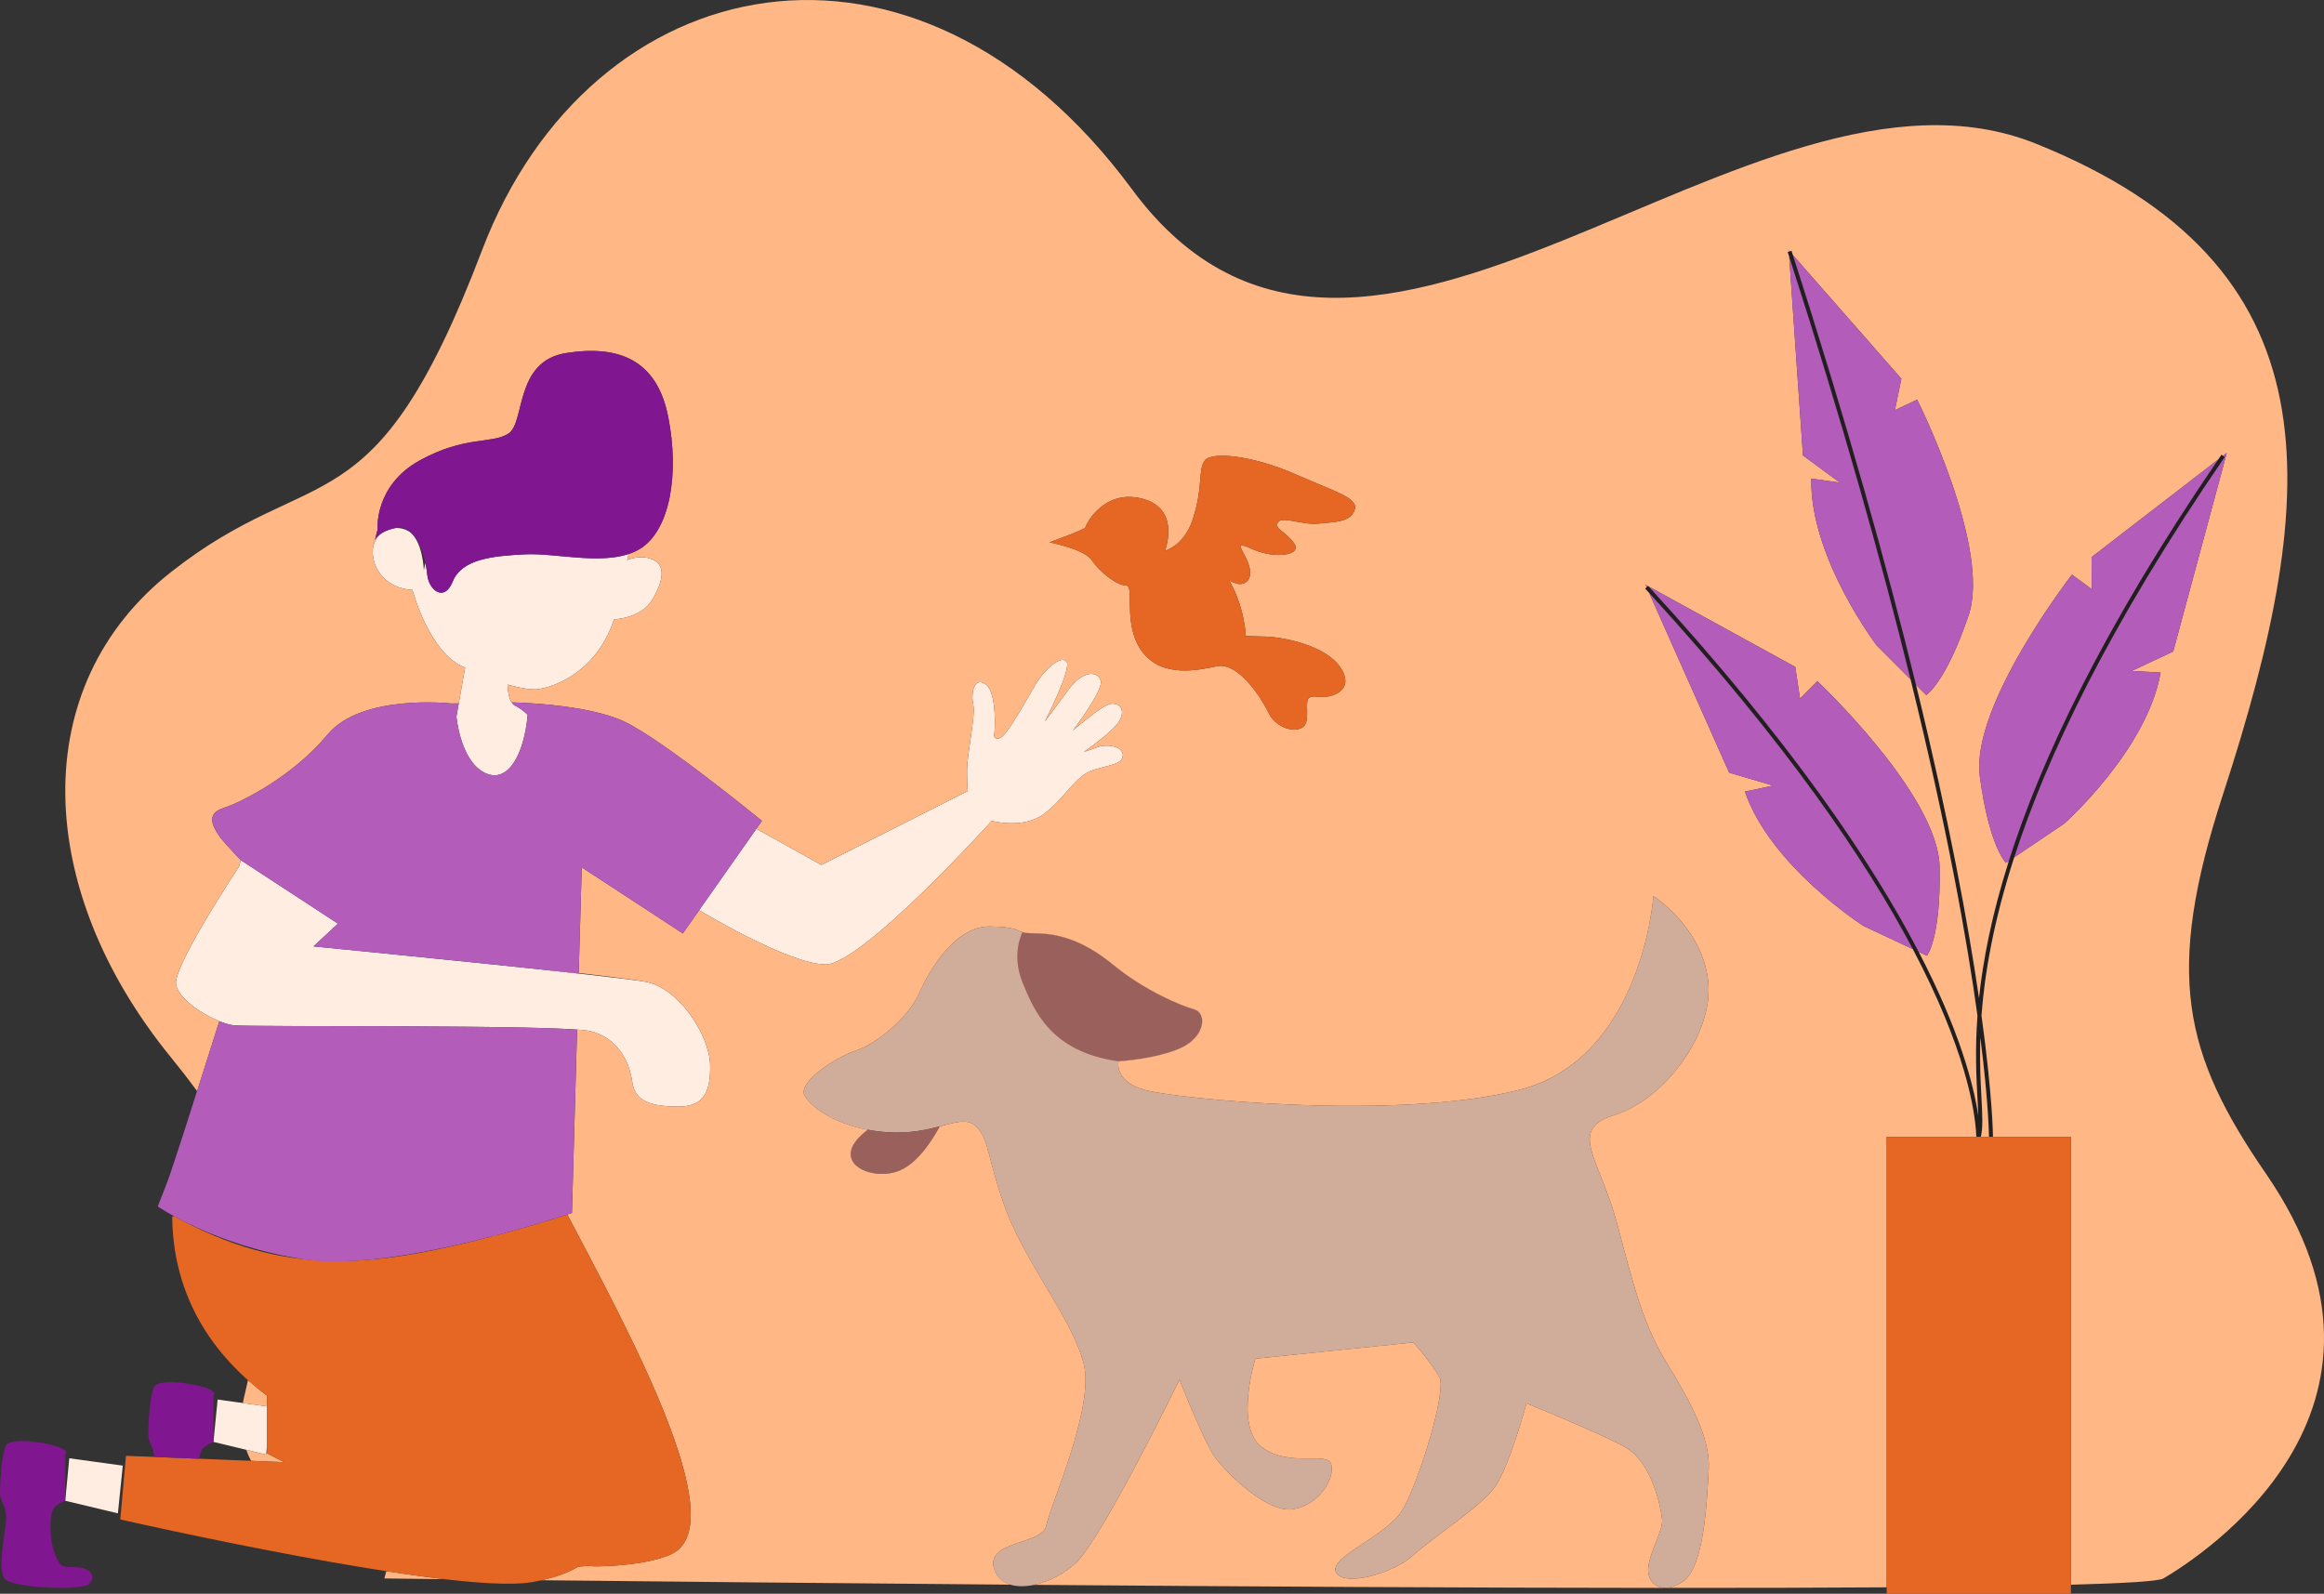 <svg xmlns="http://www.w3.org/2000/svg" xmlns:xlink="http://www.w3.org/1999/xlink" version="1.1" id="Layer_1" x="0px" y="0px" enable-background="new 0 0 595.28 595.28" xml:space="preserve" viewBox="16.34 124.61 538.25 369.18">
<rect x="16.34" y="124.61" width="538.25" height="369.18" fill="#333333" stroke="none"/>
<path id="color_x5F_8" fill="#221F20" d="M531.211,230.188l-0.37-0.254c-0.262,0.381-0.508,0.752-0.768,1.131  c-26.967,39.444-41.139,69.839-48.479,92.975c-4.016,12.659-5.998,23.155-6.905,31.762c-2.478-16.972-6.857-40.944-14.588-72.553  c-6.684-27.331-15.879-60.378-28.518-99.556c-0.106-0.329-0.207-0.649-0.314-0.979l-0.424,0.137l-0.195,0.063l-0.271,0.088  c0.12,0.372,0.234,0.733,0.354,1.104c12.383,38.389,21.455,70.883,28.094,97.865c8.584,34.883,13.111,60.567,15.498,77.905  c-0.59,8.082-0.258,14.297-0.008,18.943c0.083,1.545,0.157,2.927,0.189,4.158c-1.09-7.242-4.363-19.77-13.788-37.883  c-10.788-20.733-29.639-48.786-62.516-84.616c-0.047-0.052-0.093-0.102-0.141-0.154l-0.052,0.048l-0.293,0.269l-0.344,0.316  c0.32,0.348,0.629,0.691,0.946,1.037c31.78,34.754,50.282,62.092,61.022,82.453c12.317,23.349,14.439,37.53,14.713,43.216  c0.03,0.602,0.045,0.934,0.472,0.975c0.021,0.002,0.04,0.003,0.06,0.003c0.373,0,0.467-0.377,0.519-0.586  c0.53-2.176,0.37-5.158,0.148-9.286c-0.193-3.606-0.436-8.165-0.254-13.812c1.937,15.387,1.991,22.778,1.991,22.986l0.936,0.002  c0-0.229-0.067-9.232-2.657-28.083c0.699-9.475,2.689-21.542,7.584-36.67c7.485-23.135,21.778-53.446,48.761-92.731L531.211,230.188  z"/>
<path id="color_x5F_7" fill="#D0AC9A" d="M275.402,370.457c0,0-1.162,4.62,6.038,6.633c7.2,2.013,58.195,7.2,86.712,0  c28.545-7.2,31.124-44.93,31.124-44.93s11.253,7.2,12.671,19.588c1.446,12.388-10.375,27.666-21.6,31.124  c-11.225,3.431-3.458,10.063,0.567,25.342c4.053,15.279,6.066,23.329,11.537,32.259c5.471,8.929,10.035,17.291,9.638,24.491  c-0.425,7.2-0.992,22.479-5.896,25.937c-4.904,3.459-8.646,0.567-8.079-3.458c0.595-4.025,3.458-8.362,3.175-10.941  c-0.283-2.608-2.296-13.267-8.646-16.725c-6.321-3.458-22.762-10.091-22.762-10.091s-4.025,14.995-7.484,19.615  c-3.458,4.592-14.315,11.509-18.68,15.534c-4.365,4.054-15.874,7.512-17.915,4.054c-2.013-3.459,11.537-8.363,15.279-14.4  c3.742-6.066,10.375-27.666,8.646-30.841c-1.729-3.175-6.009-8.079-6.009-8.079l-36.624,3.771c0,0-4.904,15.533,1.446,20.438  c6.321,4.904,15.25,0.879,16.129,4.025c0.85,3.175-2.608,9.241-8.646,10.374c-6.066,1.163-15.562-8.333-18.142-11.791  c-2.608-3.459-8.362-18.171-8.362-18.171s-17.858,36.596-23.924,42.35c-6.038,5.783-16.979,8.079-19.021,1.446  c-2.013-6.633,11.254-5.471,12.104-10.063c0.879-4.62,11.254-27.383,8.646-37.474c-2.58-10.063-13.096-22.904-17.717-34.866  c-4.592-11.935-4.025-17.405-7.484-20.296c-3.458-2.892-8.929,2.296-20.183,1.587c-11.225-0.737-17.858-5.754-19.304-8.646  c-1.417-2.892,6.775-8.504,11.82-10.233c5.046-1.729,12.104-7.483,14.712-13.237c2.579-5.783,8.476-15.704,16.554-15.563  s5.046,1.588,10.233,1.588s11.083,1.417,18.283,7.342c7.2,5.896,15.421,9.354,18.595,10.232c3.146,0.851,2.721,6.463-3.175,9.071  C283.765,370.031,275.402,370.457,275.402,370.457L275.402,370.457z"/>
<path id="color_x5F_6" fill="#9A605B" d="M233.988,385.537c-1.814,3.345-5.443,9.043-10.006,10.488  c-6.576,2.098-15.562-2.494-7.285-9.213c0.227-0.17,0.454-0.34,0.652-0.51c1.446,0.283,2.976,0.481,4.592,0.595  C227.015,387.209,230.927,386.331,233.988,385.537L233.988,385.537z M292.835,358.381L292.835,358.381  c-3.175-0.879-11.395-4.337-18.595-10.232c-7.2-5.925-13.096-7.342-18.283-7.342c-1.446,0-2.239-0.113-2.806-0.284l0,0  c0,0-2.693,5.018,0,11.65c2.693,6.634,6.661,16.13,22.252,18.284c0,0,8.362-0.426,14.258-3.005  C295.557,364.844,295.982,359.231,292.835,358.381L292.835,358.381z"/>
<path id="color_x5F_5" fill="#ffede1" d="M102.659,252.195c0.057-1.758,0.879-3.146,2.041-4.054  c0.737-0.453,1.757-0.907,3.203-1.219c1.077-0.057,2.126,0.17,3.09,0.737c3.26,2.012,3.515,9.07,3.515,9.07s0.113-0.652,0.34-1.729  c0.227,1.049,0.369,2.012,0.453,2.749c0.283,3.373,3.855,6.604,5.924,1.503c2.098-5.103,9.071-5.868,16.753-6.236  c6.831-0.34,16.894,2.324,24.009-0.113c-0.227,0.906-0.397,1.445-0.397,1.445s3.005-1.389,5.896-0.142  c2.92,1.275,2.665,4.677,0,9.212c-2.636,4.508-8.929,4.649-8.929,4.649c-4.394,13.351-15.732,16.242-18.369,16.242  s-6.293-1.134-6.293-1.134s0,4.025,1.757,4.904s2.891,2.126,2.891,2.126c-0.765,8.957-4.535,16.242-10.063,13.351  c-5.556-2.891-6.435-12.954-6.435-12.954l2.013-11.339c-8.305-3.146-12.189-18-12.189-18  C106.061,261.011,102.546,256.617,102.659,252.195L102.659,252.195z M165.985,352.06L165.985,352.06  c-7.54-1.417-77.046-8.22-77.046-8.22l5.669-5.273l-22.507-14.711l-0.397,1.474c0,0-15.364,23.159-14.598,27.326  c0.765,4.167,9.326,8.929,13.209,9.439c3.912,0.51,76.422-0.255,82.828,1.389c6.435,1.644,8.986,7.172,9.638,11.792  c0.652,4.621,4.62,5.584,10.375,5.67c5.754,0.085,7.852-2.835,7.654-9.724C180.612,364.334,173.553,353.506,165.985,352.06  L165.985,352.06z M270.413,297.72L270.413,297.72c-2.268,0.879-3.033,1.049-3.033,1.049s6.86-4.706,8.249-7.229  c1.389-2.522,0.057-4.082-1.956-3.911c-2.013,0.197-8.872,6.235-8.872,6.235s7.058-9.241,6.491-11.509s-4.025-2.721-7.484,2.013  c-3.487,4.706-5.499,7.427-5.499,7.427s6.293-12.273,5.046-13.918c-1.247-1.644-5.102,1.843-7.058,5.103  c-1.928,3.26-6.151,10.885-7.795,12.218c-1.644,1.304-2.013-0.143-1.899-0.397c0.142-0.227,0.765-9.808-2.013-11.707  c-2.75-1.871-3.402,2.211-2.835,4.791c0.567,2.579-1.446,11.14-1.446,15.25c0,4.082,0.198,4.706,0.198,4.706l-33.931,17.121  l-15.052-8.362l-13.266,18.851c0,0,20.778,12.557,29.282,12.557c8.476,0,38.495-33.25,38.495-33.25s7.2,2.013,12.104-1.615  c4.904-3.657,7.285-8.958,11.509-10.205c4.224-1.275,6.661-1.332,6.746-3.401C276.451,297.465,272.681,296.841,270.413,297.72  L270.413,297.72z M31.453,472.249L31.453,472.249l12.189,2.919l1.134-11.055l-12.387-1.701L31.453,472.249z M65.78,458.614  L65.78,458.614l12.189,2.948l0.227-2.154v-9.015l-11.452-1.587L65.78,458.614z"/>
<path id="color_x5F_4" fill="#ffb785" d="M81.934,463.299l-7.444-0.297c-0.429-0.823-0.806-1.674-1.125-2.553l4.603,1.113  l0.226-2.145v1.863c0,0,1.314,0.694,3.601,1.853C81.841,463.189,81.888,463.243,81.934,463.299z M517.396,490.249  c-1.087,0.639-8.817,1.112-21.43,1.452V387.946h-20.841c0.5-2.167,0.345-5.115,0.127-9.177c-0.193-3.606-0.436-8.165-0.254-13.812  c1.937,15.387,1.991,22.778,1.991,22.986l0.936,0.002c0-0.229-0.067-9.232-2.657-28.083c0.699-9.475,2.689-21.541,7.583-36.668  l11.557-7.785c0,0,19.191-17.008,22.337-35.008l-6.69-0.369l9.61-4.507l12.415-46.007l-0.869,0.67l-0.37-0.254  c-0.262,0.381-0.508,0.752-0.768,1.131c0,0.001-0.001,0.001-0.001,0.002l-29.315,22.602l0.057,7.427l-4.592-3.373  c0,0-23.528,30.303-21.345,46.743c2.211,16.441,6.066,20.013,6.066,20.013l0.651-0.438c-4.016,12.658-5.998,23.154-6.905,31.761  c-2.478-16.971-6.857-40.943-14.587-72.55l2.359,2.364c0,0,4.479-2.749,9.808-18.453c5.329-15.704-11.906-49.975-11.906-49.975  l-5.158,2.438l1.502-7.285l-25.123-28.645c0-0.001-0.001-0.002-0.001-0.003c-0.106-0.329-0.207-0.649-0.314-0.979l-0.424,0.137  l-0.002,0.001l-0.215-0.246l0.021,0.308l-0.27,0.088c0.12,0.372,0.234,0.733,0.354,1.104c12.383,38.389,21.455,70.883,28.094,97.865  c8.584,34.883,13.111,60.567,15.498,77.905c-0.59,8.082-0.258,14.297-0.008,18.943c0.083,1.545,0.157,2.927,0.189,4.158  c-1.09-7.242-4.363-19.768-13.786-37.88l1.911,0.897c0,0,3.288-4.139,2.92-20.693c-0.369-16.583-28.291-42.889-28.291-42.889  l-4.025,4.025l-1.105-7.342l-33.923-18.612c-0.002-0.002-0.003-0.003-0.005-0.005c-0.047-0.052-0.093-0.102-0.141-0.154  l-0.052,0.048l-0.002,0.002l-0.545-0.299l0.253,0.567l-0.343,0.315c0.32,0.348,0.629,0.691,0.946,1.037  c31.78,34.754,50.282,62.092,61.022,82.453c12.317,23.349,14.439,37.53,14.713,43.216c0.005,0.106,0.012,0.194,0.019,0.283h-20.767  v104.36c-15.317,0.103-32.668,0.143-51.243,0.134c1.203-0.007,2.61-0.467,4.131-1.539c4.904-3.458,5.471-18.737,5.896-25.937  c0.397-7.2-4.167-15.562-9.638-24.491c-5.471-8.93-7.484-16.98-11.537-32.259c-4.025-15.279-11.792-21.911-0.567-25.342  c11.225-3.458,23.046-18.736,21.6-31.124c-1.418-12.388-12.671-19.588-12.671-19.588s-2.579,37.73-31.124,44.93  c-28.517,7.2-79.512,2.013-86.712,0c-7.2-2.013-6.038-6.633-6.038-6.633l0.001,0c0,0,0,0,0,0c0,0,2.324-0.122,5.379-0.61  c2.379-0.38,5.198-0.981,7.724-1.928c0.393-0.147,0.779-0.302,1.155-0.467c5.896-2.608,6.321-8.221,3.174-9.071  c-3.175-0.879-11.395-4.337-18.595-10.232c-7.2-5.925-13.096-7.342-18.283-7.342c-1.446,0-2.239-0.113-2.806-0.284  c0,0-0.006,0.012-0.007,0.015c-1.547-0.426-1.56-1.215-7.422-1.318c-8.078-0.141-13.975,9.78-16.554,15.563  c-2.608,5.754-9.666,11.508-14.712,13.237c-5.045,1.729-13.237,7.341-11.82,10.233c1.235,2.47,6.266,6.481,14.697,8.061  c-0.195,0.166-0.415,0.332-0.636,0.498c-8.277,6.719,0.709,11.311,7.285,9.213c4.562-1.445,8.19-7.139,10.004-10.484  c3.73-0.969,6.24-1.815,8.137-0.229c3.459,2.891,2.892,8.361,7.484,20.296c4.621,11.962,15.137,24.803,17.717,34.866  c2.608,10.091-7.767,32.854-8.646,37.474c-0.85,4.592-14.117,3.43-12.104,10.063c0.608,1.975,2.016,3.143,3.837,3.678  c-42.906-0.344-81.925-0.738-108.664-1.027c3.43-0.753,6.259-1.796,8.518-3.136c3.437-0.354,2.079-0.039,4.672-0.081  c7.822-0.147,14.022-1.391,17.085-2.922c14.301-7.152-10.599-52.476-24.294-78.576c-2.296,0.766-7.994,2.579-15.279,4.507  c0,0,0,0.001,0,0.002c-0.4,0.107-0.821,0.215-1.231,0.323c-0.004,0-0.006,0.001-0.01,0c10.159-2.664,17.598-5.202,17.598-5.202  l1.191-42.463c-3.117-0.234-8.066-0.397-14.011-0.511c8.794,0.165,15.416,0.433,17.156,0.88c6.435,1.644,8.986,7.172,9.638,11.792  c0.652,4.621,4.62,5.584,10.375,5.67c5.754,0.085,7.852-2.835,7.654-9.724c-0.198-6.888-7.257-17.716-14.825-19.162  c-7.54-1.417-38.38-4.451-15.618-1.928l0.709-24.605l23.414,15.308l3.777-5.379c0.191,0.115,20.809,12.552,29.273,12.552  c8.476,0,38.495-33.25,38.495-33.25s7.2,2.013,12.104-1.615c4.904-3.657,7.285-8.958,11.509-10.205  c4.224-1.275,6.661-1.332,6.746-3.401c0.057-2.072-3.713-2.696-5.981-1.817c-2.268,0.879-3.033,1.049-3.033,1.049  s6.86-4.706,8.249-7.229c1.389-2.522,0.057-4.082-1.956-3.911c-2.013,0.197-8.872,6.235-8.872,6.235s7.058-9.241,6.491-11.509  s-4.025-2.721-7.484,2.013c-3.487,4.706-5.499,7.427-5.499,7.427s6.293-12.273,5.046-13.918c-1.247-1.644-5.102,1.843-7.058,5.103  c-1.928,3.26-6.151,10.885-7.795,12.218c-1.644,1.304-2.013-0.143-1.899-0.397c0.142-0.227,0.765-9.808-2.013-11.707  c-2.75-1.871-3.402,2.211-2.835,4.791c0.567,2.579-1.446,11.14-1.446,15.25c0,4.082,0.198,4.706,0.198,4.706l-33.931,17.121  l-15.052-8.362l1.278-1.844c-0.001,0-23.047-18.879-31.919-23.018c-8.872-4.167-26.022-4.422-26.022-4.422  c0.092,0.157,0.205,0.292,0.328,0.414c-1.289-1.287-1.294-4.555-1.294-4.555s3.656,1.134,6.293,1.134s13.975-2.891,18.369-16.242  c0,0,6.293-0.141,8.929-4.649c2.665-4.535,2.92-7.937,0-9.212c-2.891-1.247-5.896,0.142-5.896,0.142s0.167-0.532,0.391-1.424  c0.879-0.297,1.722-0.658,2.501-1.125c7.087-4.252,9.241-17.462,6.605-30.699c-2.636-13.21-11.509-16.611-23.613-14.712  c-12.076,1.87-9.439,16.242-13.408,18.68c-3.94,2.467-10.006,0.397-20.579,6.236c-10.573,5.868-9.695,15.987-9.695,15.987  l-0.624,2.438c0.381-0.813,1.456-2.01,4.352-2.708c-1.236,0.306-2.153,0.711-2.819,1.121c-1.162,0.908-1.984,2.296-2.041,4.054  c-0.113,4.422,3.402,8.816,9.21,9.068c0,0,3.884,14.854,12.189,18l-1.59,8.954l0.119-0.674l-1.729,0.028  c0,0-20.778-2.353-28.687,7.229c-7.937,9.581-19.842,15.619-23.981,16.951c-4.167,1.304-2.665,4.139-1.134,6.406  c0.68,1.049,2.891,3.431,5.046,5.698l22.507,14.711l-0.001,0.001l-22.507-14.711l-0.397,1.474c0,0-15.364,23.159-14.598,27.326  c0.594,3.235,5.88,6.819,10.035,8.504c-1.739,5.489-3.512,11.068-5.148,16.19c-1.829-2.492-3.835-5.086-6.049-7.8  c-31.72-38.863-33.562-85.976,0-112.423c33.562-26.447,46.857-8.39,72.028-74.522c25.172-66.132,100.346-82.119,150.548-14.145  c53.405,72.368,142.951-37.247,209.339-10.573c69.931,28.119,66.444,79.852,43.37,150.633c-13.578,41.613-9.269,60.095,9.95,88.016  C578.965,451.471,525.787,485.288,517.396,490.249z M316.335,234.45c-9.808-4.309-19.332-5.329-20.948-3.175  c-1.644,2.183-0.312,5.754-2.721,13.408c-1.559,4.932-4.564,6.831-6.52,7.54c0.397-1.134,3.288-9.808-5.159-12.075  c-9.071-2.438-13.238,6.15-13.238,6.604c0,0.481-8.362,3.486-8.362,3.486s8.135,1.53,9.865,4.195  c1.758,2.665,5.811,5.812,7.909,5.812c2.069,0-0.935,9.155,3.713,15.307c4.62,6.151,12.869,4.309,17.405,3.373  c4.535-0.936,9.865,6.605,11.849,10.801c1.956,4.166,8.22,5.328,8.816,1.842c0.567-3.486-1.049-6.037,2.551-5.556  c3.6,0.453,8.702-1.645,5.329-6.747c-3.345-5.102-13.096-7.086-17.518-7.199c-4.422-0.113-4.422-0.113-4.422-0.113  s-0.283-6.832-3.855-12.869c0.595,0.283,1.134,0.538,1.616,0.68c2.098,0.624,4.11-0.936,2.863-4.479  c-1.247-3.572-3.94-5.67,1.077-3.401c5.046,2.239,11.537,1.389,9.439-1.475c-2.069-2.862-4.62-3.26-3.713-4.79  c0.935-1.56,5.811,0.68,9.298,0.283c3.487-0.368,7.427-0.227,8.447-3.09C331.046,239.949,326.171,238.787,316.335,234.45z   M398.317,261.997l18.506,41.59l10.205,3.004l-6.548,1.39c5.896,17.291,27.468,31.124,27.468,31.124l11.391,5.345  C448.599,324.089,430.097,296.751,398.317,261.997z M430.732,184.108l3.184,46.007l8.561,6.293l-6.633-0.936  c-0.369,18.283,15.165,38.665,15.165,38.665l7.817,7.836C452.187,254.991,443.115,222.497,430.732,184.108z M531.612,230.463  L531.612,230.463c-4.216,6.138-8.122,12.057-11.741,17.764C523.49,242.52,527.396,236.601,531.612,230.463z M316.023,474.177  c-6.066,1.163-15.562-8.333-18.142-11.791c-2.608-3.459-8.362-18.171-8.362-18.171s-17.858,36.596-23.924,42.35  c-2.695,2.581-6.365,4.459-9.787,5.167c48.236,0.379,100.861,0.687,146.194,0.708c-2.643-0.018-4.276-2.241-3.888-4.997  c0.595-4.025,3.458-8.362,3.175-10.941c-0.283-2.608-2.296-13.267-8.646-16.725c-6.321-3.458-22.762-10.091-22.762-10.091  s-4.025,14.995-7.484,19.615c-3.458,4.592-14.315,11.509-18.68,15.534c-4.365,4.054-15.874,7.512-17.915,4.054  c-2.013-3.459,11.537-8.363,15.279-14.4c3.742-6.066,10.375-27.666,8.646-30.841c-1.729-3.175-6.009-8.079-6.009-8.079  l-36.624,3.771c0,0-4.904,15.533,1.446,20.438c6.321,4.904,15.25,0.879,16.129,4.025  C325.519,466.978,322.061,473.044,316.023,474.177z M105.819,488.567l-0.467,1.682c0,0,5.006,0.061,13.896,0.163  C115.049,489.924,110.513,489.292,105.819,488.567z M135.642,288.073c-0.14-0.078-0.273-0.175-0.396-0.287  C135.368,287.898,135.497,287.999,135.642,288.073z M69.587,361.96c0.174,0.04,0.334,0.065,0.495,0.092  C69.921,362.025,69.761,362,69.587,361.96z M68.815,361.755c0.081,0.024,0.155,0.042,0.234,0.064  C68.971,361.797,68.895,361.779,68.815,361.755z M72.585,449.615l5.61,0.777v-2.465c0.034,0.025,0.066,0.049,0.1,0.074  c0.001-0.005,0-0.009,0.001-0.014c-1.599-1.184-3.093-2.416-4.516-3.681c-0.359,1.493-0.714,3.018-1.055,4.584  C72.672,449.135,72.63,449.374,72.585,449.615z M135.046,362.587c0.004,0,0.007,0,0.011,0  C135.054,362.587,135.05,362.587,135.046,362.587z"/>
<path id="color_x5F_3" fill="#e66724" d="M172.023,484.523c-3.063,1.531-9.263,2.775-17.085,2.922  c-2.593,0.042-1.235-0.273-4.672,0.081c-2.764,1.639-6.364,2.842-10.898,3.601c-18.142,3.006-95.159-14.541-95.159-14.541  l1.304-14.74l36.421,1.453c-0.046-0.056-0.093-0.11-0.138-0.166c-2.287-1.159-3.601-1.853-3.601-1.853v-13.352  c0.034,0.025,0.066,0.049,0.1,0.074c0.001-0.005,0-0.009,0.001-0.014c-14.711-10.887-21.919-25.296-22.069-41.502l0.369-0.198  c25.677,14.217,45.829,11.969,73.79,4.709c0.183-0.188,0.466-0.258,0.833-0.218c0.41-0.108,0.831-0.216,1.231-0.323  c0-0.001,0-0.002,0-0.002c7.285-1.928,12.983-3.741,15.279-4.507C161.424,432.047,186.324,477.371,172.023,484.523z   M453.305,387.946v105.846h42.661V387.946H453.305z M316.335,234.45c-9.808-4.309-19.332-5.329-20.948-3.175  c-1.644,2.183-0.312,5.754-2.721,13.408c-1.559,4.932-4.564,6.831-6.52,7.54c0.397-1.134,3.288-9.808-5.159-12.075  c-9.071-2.438-13.238,6.15-13.238,6.604c0,0.481-8.362,3.486-8.362,3.486s8.135,1.53,9.865,4.195  c1.758,2.665,5.811,5.812,7.909,5.812c2.069,0-0.935,9.155,3.713,15.307c4.62,6.151,12.869,4.309,17.405,3.373  c4.535-0.936,9.865,6.605,11.849,10.801c1.956,4.166,8.22,5.328,8.816,1.842c0.567-3.486-1.049-6.037,2.551-5.556  c3.6,0.453,8.702-1.645,5.329-6.747c-3.345-5.102-13.096-7.086-17.518-7.199s-4.422-0.113-4.422-0.113s-0.283-6.832-3.855-12.869  c0.595,0.283,1.134,0.538,1.616,0.68c2.098,0.624,4.11-0.936,2.863-4.479c-1.247-3.572-3.94-5.67,1.077-3.401  c5.046,2.239,11.537,1.389,9.439-1.475c-2.069-2.862-4.62-3.26-3.713-4.79c0.935-1.56,5.811,0.68,9.298,0.283  c3.487-0.368,7.427-0.227,8.447-3.09C331.046,239.949,326.171,238.787,316.335,234.45z"/>
<path id="color_x5F_2" fill="#b45cba" d="M430.732,184.108c12.383,38.389,21.455,70.883,28.094,97.865l-7.817-7.836  c0,0-15.534-20.382-15.165-38.665l6.633,0.936l-8.561-6.293L430.732,184.108z M462.461,285.616c0,0,4.479-2.749,9.808-18.453  s-11.906-49.975-11.906-49.975l-5.158,2.438l1.502-7.285l-25.124-28.646c12.64,39.178,21.834,72.225,28.518,99.556L462.461,285.616z   M430.628,182.606l0.021,0.31l0.195-0.063L430.628,182.606z M462.631,345.994c0,0,3.288-4.139,2.92-20.693  c-0.369-16.583-28.291-42.889-28.291-42.889l-4.025,4.025l-1.105-7.342l-33.929-18.615c32.878,35.83,51.728,63.882,62.516,84.616  L462.631,345.994z M67.141,361.159c-5.272,16.64-10.857,34.129-11.99,37.077c-2.268,5.84-2.268,5.84-2.268,5.84  s13.039,9.07,33.987,12.273c20.976,3.203,61.937-10.771,61.937-10.771l1.191-42.463c-15.477-1.162-76.11-0.567-79.682-1.021  C69.437,361.981,68.331,361.641,67.141,361.159z M500.757,253.669l0.057,7.427l-4.592-3.373c0,0-23.528,30.303-21.345,46.743  c2.211,16.441,6.066,20.013,6.066,20.013l0.651-0.438c7.34-23.137,21.512-53.531,48.479-92.975L500.757,253.669z M397.462,260.075  l0.253,0.568l0.293-0.269L397.462,260.075z M532.08,229.518l-0.869,0.67l0.401,0.275c-26.983,39.284-41.276,69.596-48.761,92.731  l11.557-7.785c0,0,19.191-17.008,22.337-35.008l-6.69-0.369l9.61-4.507L532.08,229.518z M134.861,287.316  c0.198,0.34,0.482,0.596,0.794,0.766c1.757,0.879,2.891,2.126,2.891,2.126c-0.765,8.957-4.535,16.242-10.063,13.351  c-5.556-2.891-6.435-12.954-6.435-12.954l0.539-3.062l-1.729,0.028c0,0-20.778-2.353-28.687,7.229  c-7.937,9.581-19.842,15.619-23.981,16.951c-4.167,1.304-2.665,4.139-1.134,6.406c0.68,1.049,2.891,3.431,5.046,5.698l22.507,14.711  l-5.669,5.273c0,0,38.665,3.77,61.427,6.293l0.709-24.605l23.414,15.308l18.312-26.079c-0.001,0-23.047-18.879-31.919-23.018  C152.011,287.571,134.861,287.316,134.861,287.316z M416.823,303.587l10.205,3.004l-6.548,1.39  c5.896,17.291,27.468,31.124,27.468,31.124l11.391,5.345c-10.74-20.361-29.242-47.699-61.022-82.453L416.823,303.587z"/>
<path id="color_x5F_1" fill="#811790" d="M107.903,246.923c5.102-1.077,7.087,7.427,7.398,10.828  c0.283,3.373,3.855,6.604,5.924,1.503c2.098-5.103,9.071-5.868,16.753-6.236c7.682-0.369,19.417,3.033,26.504-1.219  c7.087-4.252,9.241-17.462,6.605-30.699c-2.636-13.21-11.509-16.611-23.613-14.712c-12.076,1.87-9.439,16.242-13.408,18.68  c-3.94,2.467-10.006,0.397-20.579,6.236c-10.573,5.868-9.695,15.987-9.695,15.987l-0.624,2.438  C103.566,248.879,104.7,247.604,107.903,246.923L107.903,246.923z M34.202,487.641L34.202,487.641  c-3.118-0.198-3.685,0.567-5.102-2.947c-1.417-3.487-1.417-9.609-0.198-10.857c1.219-1.219,2.551-1.587,2.551-1.587v-10.856  c0,0,1.134-0.681-1.871-1.701c-3.033-1.049-11.14-2.268-11.991,0s-1.247,8.192-1.247,10.658s1.814,3.033,1.332,7.172  c-0.482,4.167-1.786,10.573-0.283,12.756c1.502,2.154,18.028,2.947,19.644,1.19C38.624,489.71,37.32,487.811,34.202,487.641  L34.202,487.641z M63.909,446.057L63.909,446.057c-3.033-1.021-11.14-2.268-11.991,0c-0.85,2.268-1.247,8.221-1.247,10.687  c0,2.041,1.247,2.807,1.389,5.357l10.403,0.425c0.142-1.076,0.397-1.927,0.765-2.295c1.247-1.22,2.551-1.616,2.551-1.616v-10.856  C65.78,447.758,66.914,447.105,63.909,446.057L63.909,446.057z"/>
</svg>